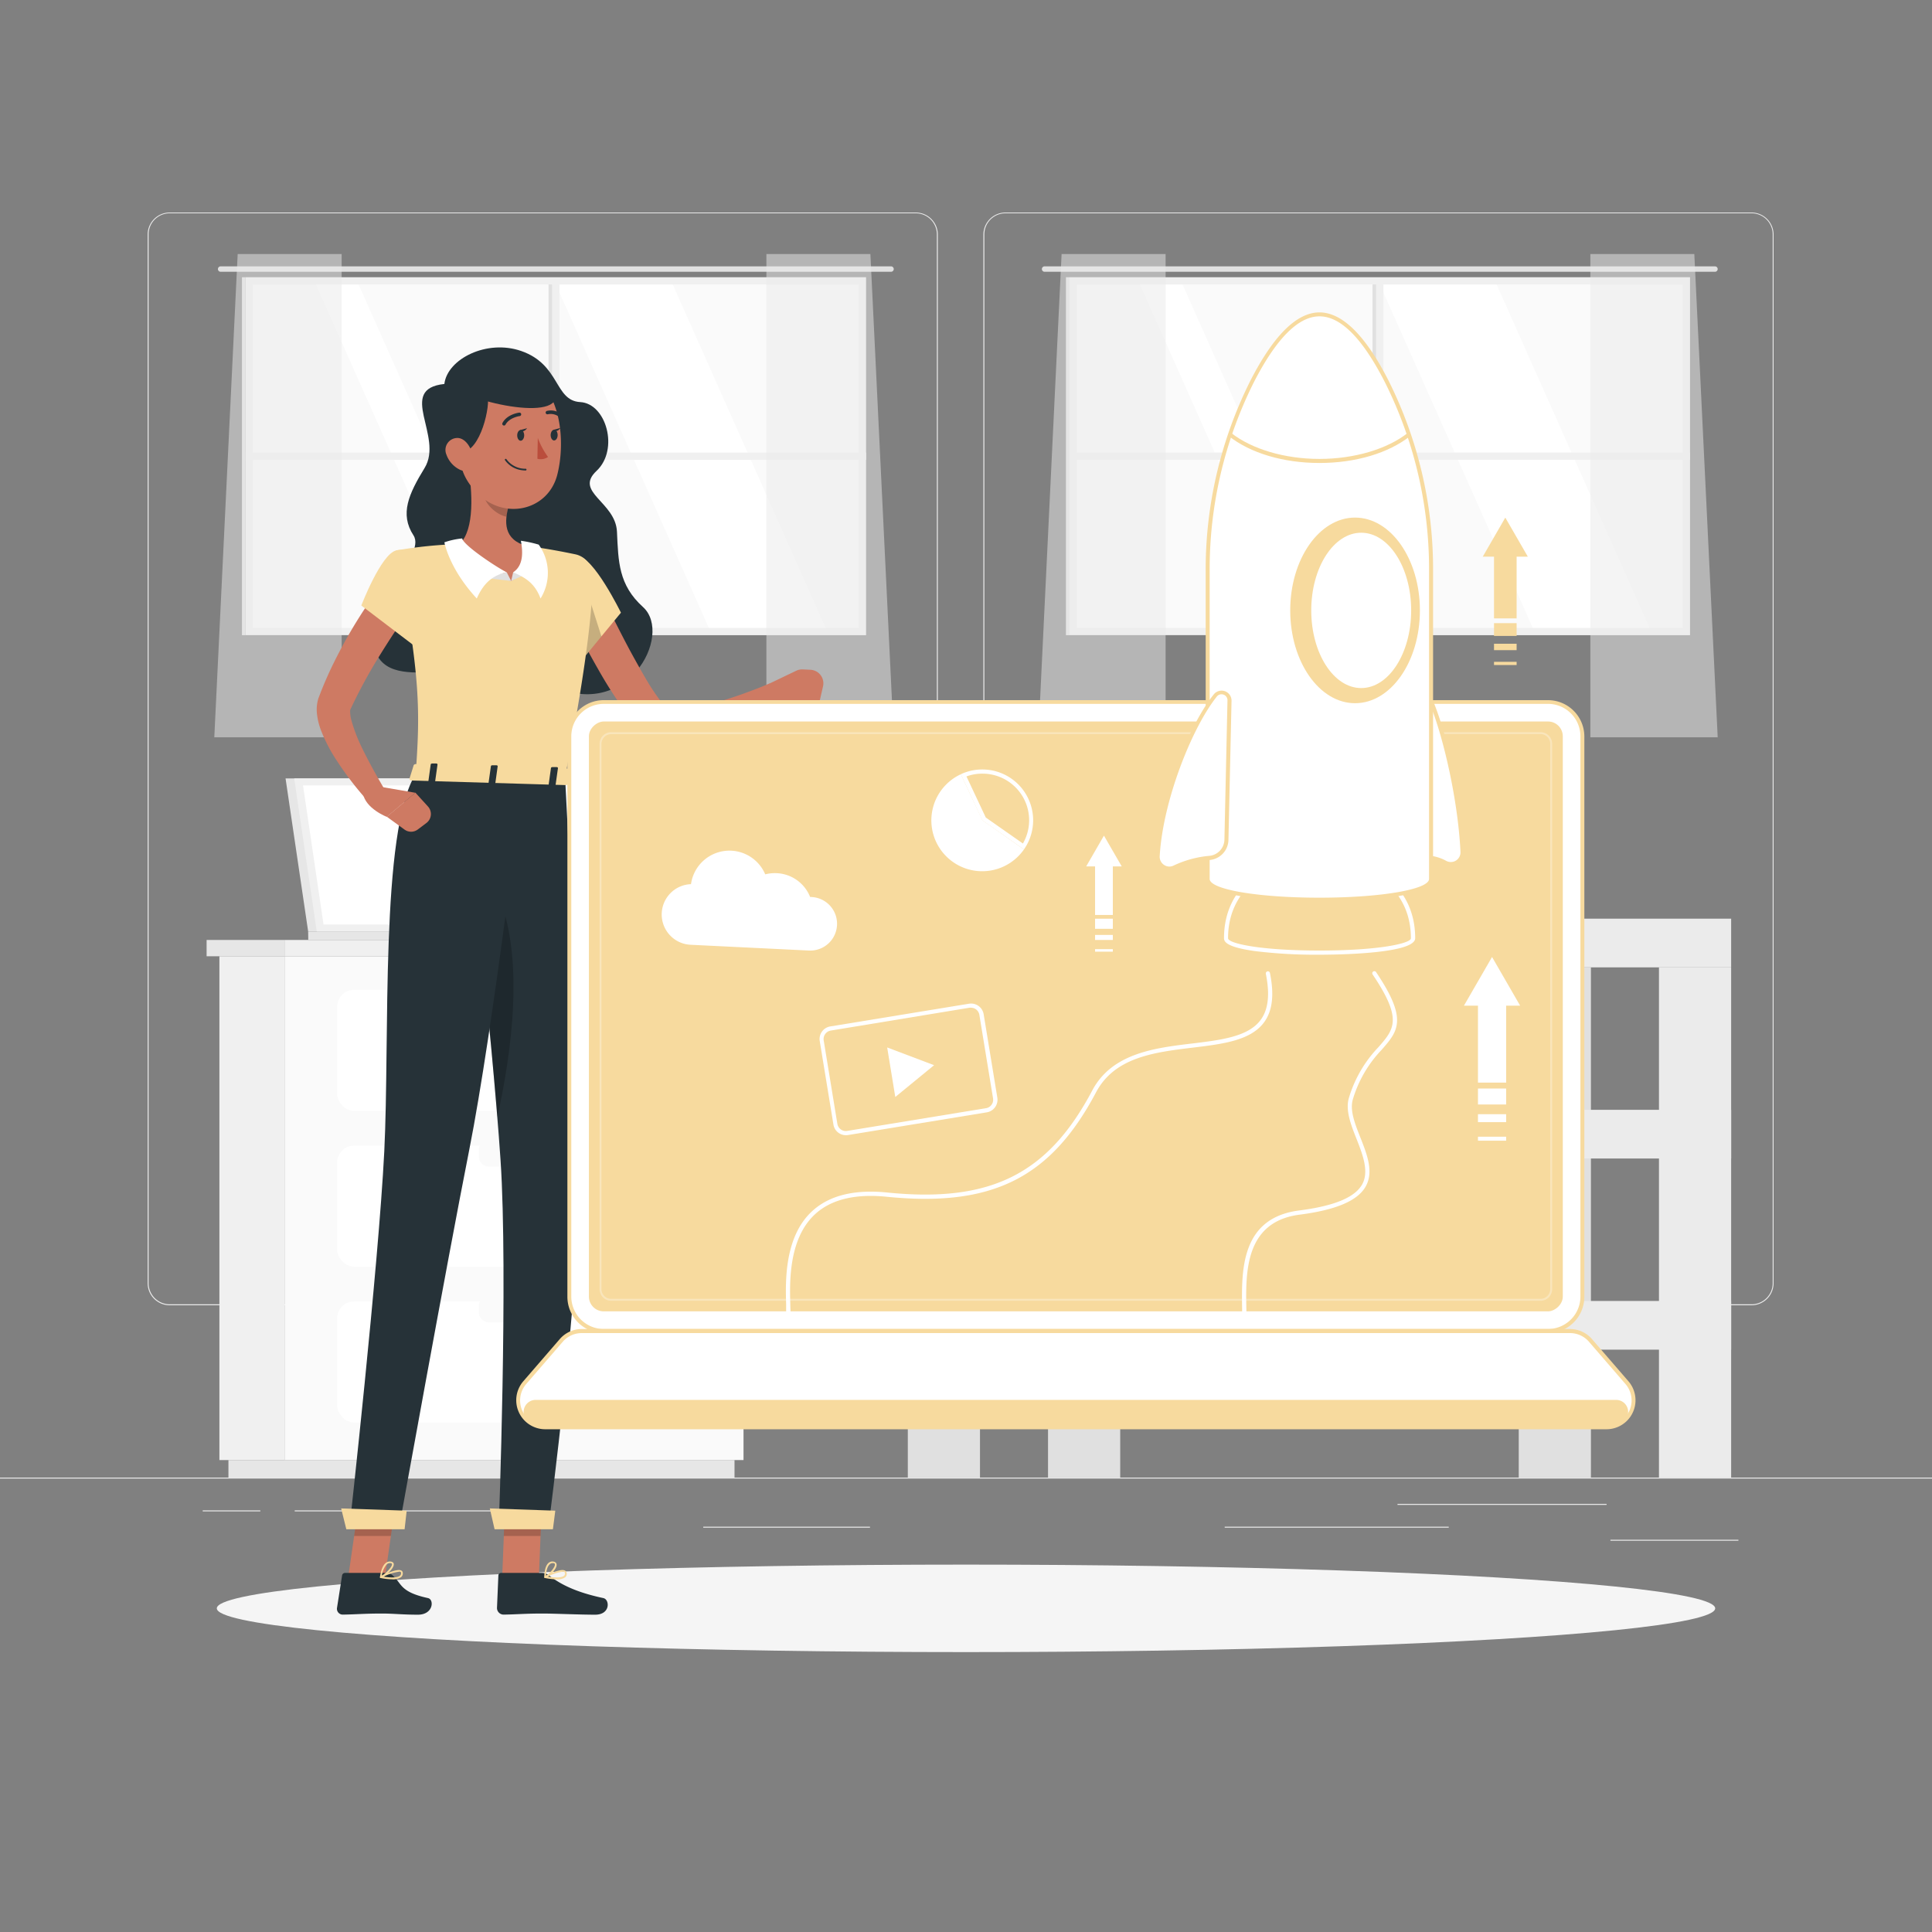 <svg xmlns="http://www.w3.org/2000/svg" viewBox="0 0 500 500"><rect x="0" y="0" width="500" height="500" fill="#808080" stroke="none"/><g id="freepik--background-complete--inject-95"><rect y="382.4" width="500" height="0.25" style="fill:#ebebeb"></rect><rect x="416.78" y="398.49" width="33.12" height="0.25" style="fill:#ebebeb"></rect><rect x="316.95" y="395.11" width="57.98" height="0.25" style="fill:#ebebeb"></rect><rect x="361.67" y="389.21" width="54.11" height="0.25" style="fill:#ebebeb"></rect><rect x="52.46" y="390.89" width="14.91" height="0.25" style="fill:#ebebeb"></rect><rect x="76.27" y="390.89" width="64.4" height="0.25" style="fill:#ebebeb"></rect><rect x="182" y="395.11" width="43.15" height="0.25" style="fill:#ebebeb"></rect><path d="M237,337.8H43.91a5.71,5.71,0,0,1-5.7-5.71V60.66A5.71,5.71,0,0,1,43.91,55H237a5.71,5.71,0,0,1,5.71,5.71V332.09A5.71,5.71,0,0,1,237,337.8ZM43.91,55.2a5.46,5.46,0,0,0-5.45,5.46V332.09a5.46,5.46,0,0,0,5.45,5.46H237a5.47,5.47,0,0,0,5.46-5.46V60.66A5.47,5.47,0,0,0,237,55.2Z" style="fill:#ebebeb"></path><path d="M453.31,337.8H260.21a5.72,5.72,0,0,1-5.71-5.71V60.66A5.72,5.72,0,0,1,260.21,55h193.1A5.71,5.71,0,0,1,459,60.66V332.09A5.71,5.71,0,0,1,453.31,337.8ZM260.21,55.2a5.47,5.47,0,0,0-5.46,5.46V332.09a5.47,5.47,0,0,0,5.46,5.46h193.1a5.47,5.47,0,0,0,5.46-5.46V60.66a5.47,5.47,0,0,0-5.46-5.46Z" style="fill:#ebebeb"></path><rect x="64.66" y="72.84" width="158.39" height="90.45" style="fill:#fafafa"></rect><polygon points="214.03 163.29 173.75 72.84 143.51 72.84 183.8 163.29 214.03 163.29" style="fill:#fff"></polygon><polygon points="132.74 163.29 92.45 72.84 81.42 72.84 121.71 163.29 132.74 163.29" style="fill:#fff"></polygon><path d="M57.1,68.93H230.6a.71.71,0,0,1,.7.71h0a.71.71,0,0,1-.7.7H57.1a.71.71,0,0,1-.7-.7h0A.71.71,0,0,1,57.1,68.93Z" style="fill:#e0e0e0"></path><rect x="142.91" y="72.6" width="1.88" height="90.94" style="fill:#f0f0f0"></rect><rect x="141.97" y="72.6" width="0.94" height="90.94" style="fill:#e0e0e0"></rect><rect x="142.91" y="37.78" width="1.88" height="160.58" transform="translate(25.78 261.92) rotate(-90)" style="fill:#f0f0f0"></rect><path d="M63.56,162.51h0V71.75H224.14v90.76h0v1.87H63.56Zm158.7,0V73.62H65.44v88.89Z" style="fill:#f0f0f0"></path><rect x="62.62" y="71.75" width="0.94" height="92.64" style="fill:#e0e0e0"></rect><polygon points="88.42 65.75 88.42 190.81 55.46 190.81 61.51 65.75 88.42 65.75" style="fill:#ebebeb;opacity:0.5"></polygon><polygon points="198.34 65.75 198.34 190.81 231.3 190.81 225.26 65.75 198.34 65.75" style="fill:#ebebeb;opacity:0.5"></polygon><rect x="277.89" y="72.84" width="158.39" height="90.45" style="fill:#fafafa"></rect><polygon points="427.27 163.29 386.98 72.84 356.75 72.84 397.04 163.29 427.27 163.29" style="fill:#fff"></polygon><polygon points="345.97 163.29 305.69 72.84 294.66 72.84 334.94 163.29 345.97 163.29" style="fill:#fff"></polygon><path d="M270.34,68.93H443.83a.71.71,0,0,1,.71.71h0a.71.71,0,0,1-.71.7H270.34a.7.7,0,0,1-.7-.7h0A.7.7,0,0,1,270.34,68.93Z" style="fill:#e0e0e0"></path><rect x="356.15" y="72.6" width="1.88" height="90.94" style="fill:#f0f0f0"></rect><rect x="355.21" y="72.6" width="0.94" height="90.94" style="fill:#e0e0e0"></rect><rect x="356.15" y="37.78" width="1.88" height="160.58" transform="translate(239.02 475.15) rotate(-90)" style="fill:#f0f0f0"></rect><path d="M276.8,162.51h0V71.75H437.38v90.76h0v1.87H276.8Zm158.7,0V73.62H278.67v88.89Z" style="fill:#f0f0f0"></path><rect x="275.86" y="71.75" width="0.94" height="92.64" style="fill:#e0e0e0"></rect><polygon points="301.66 65.75 301.66 190.81 268.7 190.81 274.74 65.75 301.66 65.75" style="fill:#ebebeb;opacity:0.5"></polygon><polygon points="411.58 65.75 411.58 190.81 444.54 190.81 438.49 65.75 411.58 65.75" style="fill:#ebebeb;opacity:0.5"></polygon><rect x="234.95" y="237.74" width="213.08" height="12.6" transform="translate(682.97 488.09) rotate(180)" style="fill:#ebebeb"></rect><rect x="234.95" y="237.74" width="54.97" height="12.6" transform="translate(524.86 488.09) rotate(180)" style="fill:#e0e0e0"></rect><rect x="429.34" y="250.35" width="18.68" height="132.05" transform="translate(877.36 632.74) rotate(180)" style="fill:#ebebeb"></rect><rect x="234.95" y="250.35" width="18.68" height="132.05" transform="translate(488.57 632.74) rotate(180)" style="fill:#e0e0e0"></rect><rect x="393.05" y="250.35" width="18.68" height="132.05" transform="translate(804.78 632.74) rotate(180)" style="fill:#e0e0e0"></rect><rect x="234.95" y="287.21" width="213.08" height="12.6" transform="translate(682.97 587.03) rotate(180)" style="fill:#ebebeb"></rect><rect x="234.95" y="287.21" width="54.97" height="12.6" transform="translate(524.86 587.03) rotate(180)" style="fill:#e0e0e0"></rect><rect x="234.95" y="336.69" width="213.08" height="12.6" transform="translate(682.97 685.98) rotate(180)" style="fill:#ebebeb"></rect><rect x="234.95" y="336.69" width="54.97" height="12.6" transform="translate(524.86 685.98) rotate(180)" style="fill:#e0e0e0"></rect><rect x="271.24" y="250.35" width="18.68" height="132.05" transform="translate(561.15 632.74) rotate(180)" style="fill:#e0e0e0"></rect><rect x="56.78" y="247.48" width="16.85" height="130.38" style="fill:#f0f0f0"></rect><rect x="59.12" y="377.86" width="130.97" height="4.54" style="fill:#e6e6e6"></rect><rect x="73.63" y="247.48" width="118.78" height="130.38" transform="translate(266.05 625.34) rotate(180)" style="fill:#fafafa"></rect><rect x="87.27" y="296.49" width="91.52" height="31.33" rx="4.37" transform="translate(266.05 624.31) rotate(180)" style="fill:#fff"></rect><rect x="87.27" y="336.81" width="91.52" height="31.33" rx="4.37" transform="translate(266.05 704.96) rotate(180)" style="fill:#fff"></rect><rect x="123.92" y="295.14" width="18.22" height="6.76" rx="2.47" style="fill:#fafafa"></rect><rect x="87.27" y="256.16" width="91.52" height="31.33" rx="4.37" transform="translate(266.05 543.65) rotate(180)" style="fill:#fff"></rect><rect x="123.92" y="254.81" width="18.22" height="6.76" rx="2.47" style="fill:#fafafa"></rect><rect x="123.92" y="335.46" width="18.22" height="6.76" rx="2.47" style="fill:#fafafa"></rect><rect x="73.63" y="243.26" width="121.86" height="4.22" style="fill:#f0f0f0"></rect><rect x="53.48" y="243.26" width="20.16" height="4.22" transform="translate(127.11 490.74) rotate(180)" style="fill:#e6e6e6"></rect><polygon points="73.9 201.45 146.49 201.45 152.34 241.07 79.75 241.07 73.9 201.45" style="fill:#e6e6e6"></polygon><polygon points="79.75 241.07 79.78 243.26 152.37 243.26 152.34 241.07 79.75 241.07" style="fill:#e6e6e6"></polygon><polygon points="76.14 201.45 148.73 201.45 154.57 241.07 81.98 241.07 76.14 201.45" style="fill:#f0f0f0"></polygon><polygon points="83.73 239.26 78.42 203.26 146.98 203.26 152.29 239.26 83.73 239.26" style="fill:#fff"></polygon><polygon points="100.89 241.07 100.93 243.26 180.87 243.26 180.83 241.07 100.89 241.07" style="fill:#f0f0f0"></polygon></g><g id="freepik--Shadow--inject-95"><ellipse id="freepik--path--inject-95" cx="250" cy="416.24" rx="193.89" ry="11.32" style="fill:#f5f5f5"></ellipse></g><g id="freepik--Character--inject-95"><path d="M115,99.37c.78-6.5,11-11.61,19.87-8.54,10.18,3.53,8.57,12.86,15.3,13.23s10.1,12.29,4.21,17.81,4.93,8,5.29,15.74.39,13.75,6.73,19.48c8,7.21-4.33,30.47-24.58,19.84-18.15-9.53-40.87,4.18-44.93-9.05-3.51-11.42,13.71-23.81,10.11-29.34s-1.21-10.73,2.88-17.42C114.91,112.92,102.56,100.69,115,99.37Z" style="fill:#263238"></path><path d="M155.38,153.26c2.47,5,5,10.13,7.65,15.08,1.34,2.46,2.7,4.91,4.09,7.28a55.89,55.89,0,0,0,4.37,6.49l.33.39a.8.8,0,0,0,.21.19,2.94,2.94,0,0,0,.85.4,9.61,9.61,0,0,0,3,.35,35,35,0,0,0,7.59-1.16c2.63-.64,5.27-1.48,7.91-2.4s5.29-1.94,7.83-3l2.32,4.21a81,81,0,0,1-15.88,8.17,38.68,38.68,0,0,1-9.25,2.3,18,18,0,0,1-5.56-.22,11.8,11.8,0,0,1-3.15-1.17,10.23,10.23,0,0,1-1.54-1,8.54,8.54,0,0,1-.71-.64L165,188a54.8,54.8,0,0,1-5.7-7.46c-1.67-2.49-3.18-5-4.63-7.57-2.92-5.11-5.58-10.24-8-15.59Z" style="fill:#ce7a63"></path><path d="M149.51,144c4-.14,11.19,14.56,11.19,14.56l-10.52,12.77S137.9,155.94,139.59,151C141.34,145.77,143.62,144.21,149.51,144Z" style="fill:#F7DA9E"></path><polygon points="150.18 147.56 155.65 164.71 150.72 170.68 150.18 147.56" style="opacity:0.2"></polygon><path d="M206.12,173.56l-9.67,4.63-.18,3.41c2.79,2.79,8.64,1,8.64,1l7.16-.93.92-4a3.51,3.51,0,0,0-3.22-4.33l-2-.1A3.55,3.55,0,0,0,206.12,173.56Z" style="fill:#ce7a63"></path><polygon points="129.97 408.17 139.47 408.17 140.34 386.16 130.83 386.16 129.97 408.17" style="fill:#ce7a63"></polygon><path d="M140.36,407.07H129.68a.67.67,0,0,0-.7.65l-.36,8.45a1.72,1.72,0,0,0,1.7,1.69c3.71-.06,5.48-.28,10.18-.28,2.89,0,9.54.3,13.53.3s3.8-3.95,2.11-4.3c-7.61-1.61-11.41-3.82-14.14-5.92A2.7,2.7,0,0,0,140.36,407.07Z" style="fill:#263238"></path><g style="opacity:0.2"><polygon points="140.34 386.17 139.89 397.51 130.38 397.51 130.83 386.17 140.34 386.17"></polygon></g><path d="M153.32,148.72c.21,6-.83,20.05-7.15,52.73l-38.59-1.15c1.12-15.69,1.42-25.37-5.12-57.83a113.38,113.38,0,0,1,16.45-1.67,122.86,122.86,0,0,1,17.52.52c4.47.54,9.28,1.47,12.44,2.13A5.59,5.59,0,0,1,153.32,148.72Z" style="fill:#F7DA9E"></path><path d="M121.23,121.12c.94,5.67,1.73,16-2.32,19.68,0,0,3.75,7,13.38,9.55,8.89-4.51,4.14-9,4.14-9-6.24-1.69-5.94-6.35-4.72-10.69Z" style="fill:#ce7a63"></path><polygon points="132.29 150.35 131.14 148.1 124.96 149.5 132.29 150.35" style="fill:#e0e0e0"></polygon><path d="M131.14,148.1c-2-.9-11.17-6.89-11.53-8.75a20,20,0,0,0-4.6,1s1.17,6.76,8.38,14.54C125.25,150.67,127.72,148.82,131.14,148.1Z" style="fill:#fff"></path><polygon points="132.29 150.35 132.81 148.1 136.6 148.37 132.29 150.35" style="fill:#e0e0e0"></polygon><path d="M132.81,148.1c3.06-2,2.31-6.29,2-8.15a31.35,31.35,0,0,1,4.61,1,12.51,12.51,0,0,1,.47,13.94C138.41,150.89,135.88,149.45,132.81,148.1Z" style="fill:#fff"></path><path d="M125.5,125l6.21,5.62a18.14,18.14,0,0,0-.63,3.1c-2.4-.42-5.62-3.16-5.8-5.68A8.49,8.49,0,0,1,125.5,125Z" style="opacity:0.2"></path><path d="M118.24,109.08c.41,9.42.39,13.42,5.06,18.34,7,7.39,18.51,4.81,20.92-4.54,2.17-8.43,1.12-22.43-8-26.33A12.86,12.86,0,0,0,118.24,109.08Z" style="fill:#ce7a63"></path><path d="M116.93,98.82c3.49,1.75,8.3,1.45,9.2,3.55S124.5,117,119.27,117.1C114.46,110.61,113.74,101.83,116.93,98.82Z" style="fill:#263238"></path><path d="M117.41,100.39c7.7,4.87,33.08,9.42,24.79-1.57C135.9,90.48,119.33,94.68,117.41,100.39Z" style="fill:#263238"></path><path d="M146.26,201.45s3.73,70.23,3.92,99.09c.2,30-8.25,94.77-8.25,94.77H129.07s2.45-65.45.47-95.07c-2.16-32.29-9.67-99.63-9.67-99.63Z" style="fill:#263238"></path><polygon points="128 395.78 143.09 395.78 143.71 390.96 126.76 390.38 128 395.78" style="fill:#F7DA9E"></polygon><path d="M122.59,225.83c1.39-1.73,3.21-.84,5.59,4.1,8.12,16.84,4,43.71.52,59.19C127.14,269.85,124.56,244.46,122.59,225.83Z" style="opacity:0.2"></path><path d="M133.85,112.65c0,.77.38,1.4.88,1.41s.92-.61.93-1.37-.38-1.4-.88-1.41S133.86,111.89,133.85,112.65Z" style="fill:#263238"></path><path d="M142.51,112.58c0,.77.38,1.4.88,1.41s.92-.61.93-1.37-.38-1.4-.88-1.41S142.52,111.82,142.51,112.58Z" style="fill:#263238"></path><path d="M143.21,111.25l1.85-.5S144.1,112.17,143.21,111.25Z" style="fill:#263238"></path><path d="M139.18,113.32a20.35,20.35,0,0,0,2.65,4.94,3.31,3.31,0,0,1-2.75.47Z" style="fill:#ba4d3c"></path><path d="M134.85,121.66a7.92,7.92,0,0,0,1.13.1.23.23,0,1,0,0-.45,6,6,0,0,1-4.91-2.46.23.23,0,0,0-.31-.07.22.22,0,0,0-.07.31A6.32,6.32,0,0,0,134.85,121.66Z" style="fill:#263238"></path><path d="M115.54,117.67a6.88,6.88,0,0,0,3.52,3.91c2.19,1,3.68-.84,3.4-3.12-.25-2-1.69-5-4-5.11A3.09,3.09,0,0,0,115.54,117.67Z" style="fill:#ce7a63"></path><path d="M130.36,110.12a.42.42,0,0,0,.47-.23c1-1.84,3.63-2.21,3.66-2.21a.45.45,0,0,0,.39-.51.45.45,0,0,0-.51-.38c-.13,0-3.15.43-4.33,2.68a.45.45,0,0,0,.19.61A.28.28,0,0,0,130.36,110.12Z" style="fill:#263238"></path><path d="M145.14,108.14a.44.44,0,0,0,.42-.15.45.45,0,0,0-.05-.64,4.46,4.46,0,0,0-4-1,.45.45,0,0,0,.26.86h0a3.57,3.57,0,0,1,3.14.85A.45.45,0,0,0,145.14,108.14Z" style="fill:#263238"></path><path d="M106.34,157.36c-2.74,3.92-5.5,8.11-8.07,12.26a137.46,137.46,0,0,0-7,12.74l-.38.8-.19.41c0,.1,0,0,0,0a0,0,0,0,0,0,0s-.09.14-.09.45a9.38,9.38,0,0,0,.39,2.59A41.43,41.43,0,0,0,93.42,193c2.06,4.32,4.55,8.7,7.07,12.92l-3.8,3A83.93,83.93,0,0,1,87,196.61a40.68,40.68,0,0,1-3.84-7.38,17,17,0,0,1-1.16-4.8,9.84,9.84,0,0,1,.29-3.3c0-.15.09-.31.14-.47l.15-.4.18-.47.36-.93c1-2.5,2.06-4.9,3.22-7.25S88.7,167,90,164.69a135.11,135.11,0,0,1,8.53-13.09Z" style="fill:#ce7a63"></path><path d="M102.46,142.47c-3.91,1.06-8.95,14.24-8.95,14.24l14.69,11.17s5.8-10.95,4.32-16C111,146.63,106.91,141.26,102.46,142.47Z" style="fill:#F7DA9E"></path><path d="M144.09,408.73a3.31,3.31,0,0,0,2.25-.58,1.18,1.18,0,0,0,.3-1.1.87.87,0,0,0-.45-.6c-1.23-.63-4.82,1.3-5.23,1.52a.22.22,0,0,0-.09.24.23.23,0,0,0,.2.18A16.76,16.76,0,0,0,144.09,408.73Zm1.5-2a.92.92,0,0,1,.43.08.29.29,0,0,1,.17.24.74.74,0,0,1-.18.72c-.53.52-2.08.61-4.23.26A11.31,11.31,0,0,1,145.59,406.77Z" style="fill:#F7DA9E"></path><path d="M141.11,408.4l.09,0c1.08-.51,3.12-2.56,2.83-3.64-.06-.26-.28-.57-.91-.64a1.53,1.53,0,0,0-1.2.39c-1.1,1-1.06,3.56-1.06,3.67a.27.27,0,0,0,.12.2A.33.33,0,0,0,141.11,408.4Zm1.88-3.86h.13c.42,0,.46.21.48.26.17.65-1.19,2.26-2.28,3,0-.74.2-2.28.92-2.93A1.07,1.07,0,0,1,143,404.54Z" style="fill:#F7DA9E"></path><polygon points="90.12 408.17 99.63 408.17 102.79 386.16 93.28 386.16 90.12 408.17" style="fill:#ce7a63"></polygon><path d="M100,407.07H89.3a.77.77,0,0,0-.77.65l-1.32,8.45a1.5,1.5,0,0,0,1.5,1.69c3.72-.06,5.52-.28,10.22-.28,2.89,0,5.25.3,9.24.3s4.25-3.95,2.59-4.3c-7.43-1.61-6.72-3.82-9.2-5.92A2.48,2.48,0,0,0,100,407.07Z" style="fill:#263238"></path><path d="M101.5,408.73a3.62,3.62,0,0,0,2.32-.58,1.29,1.29,0,0,0,.42-1.1.71.71,0,0,0-.38-.6c-1.15-.63-5,1.3-5.4,1.52a.24.24,0,0,0-.12.24.2.2,0,0,0,.18.18A16.09,16.09,0,0,0,101.5,408.73Zm1.72-2a.83.83,0,0,1,.42.08.27.27,0,0,1,.15.24.83.83,0,0,1-.27.72c-.58.52-2.15.61-4.25.26A12.46,12.46,0,0,1,103.22,406.77Z" style="fill:#F7DA9E"></path><path d="M98.56,408.4l.09,0c1.14-.51,3.41-2.56,3.25-3.64,0-.26-.22-.57-.84-.64a1.69,1.69,0,0,0-1.25.39c-1.21,1-1.46,3.56-1.47,3.67a.21.21,0,0,0,.09.2A.28.28,0,0,0,98.56,408.4Zm2.31-3.86H101c.41,0,.43.21.44.26.1.65-1.44,2.26-2.61,3a5.3,5.3,0,0,1,1.25-2.93A1.19,1.19,0,0,1,100.87,404.54Z" style="fill:#F7DA9E"></path><g style="opacity:0.2"><polygon points="102.79 386.17 101.16 397.51 91.65 397.51 93.28 386.17 102.79 386.17"></polygon></g><path d="M107.58,200.3C98.32,215,100.91,269.14,99.45,298c-1.52,30-9,97.27-9,97.27h12.85s12.34-68.42,18.09-97.43c6.35-32,14.08-97.58,14.08-97.58Z" style="fill:#263238"></path><polygon points="89.63 395.78 104.71 395.78 105.25 390.96 88.29 390.38 89.63 395.78" style="fill:#F7DA9E"></polygon><path d="M134.56,111.32l1.85-.5S135.44,112.24,134.56,111.32Z" style="fill:#263238"></path><path d="M107.07,198,106,201.44c-.14.27.17.55.61.56l39.72,1.18c.35,0,.64-.15.67-.37l.45-3.44c0-.24-.26-.45-.64-.46l-39.08-1.16A.7.7,0,0,0,107.07,198Z" style="fill:#F7DA9E"></path><path d="M112.19,202.54l-1,0c-.2,0-.36-.12-.34-.25l.62-4.47c0-.13.21-.23.41-.23l1,0c.21,0,.36.12.35.25l-.63,4.48C112.58,202.45,112.4,202.55,112.19,202.54Z" style="fill:#263238"></path><path d="M143.36,203.47l-1.05,0c-.21,0-.36-.12-.34-.25l.62-4.47c0-.13.21-.24.41-.23l1.05,0c.21,0,.36.12.35.25l-.63,4.47C143.75,203.37,143.57,203.48,143.36,203.47Z" style="fill:#263238"></path><path d="M127.77,203l-1,0c-.21,0-.37-.12-.35-.25l.63-4.48c0-.13.2-.23.41-.22l1,0c.2,0,.36.12.34.25l-.62,4.47C128.17,202.91,128,203,127.77,203Z" style="fill:#263238"></path><path d="M97.38,203.43l10.12,1.74-7.39,6.23c.1.06-5.61-2.15-6.18-6.12Z" style="fill:#ce7a63"></path><path d="M110.34,213l-2.23,1.68a2.88,2.88,0,0,1-3.44,0l-4.56-3.31,7.39-6.23,3.25,3.57A2.9,2.9,0,0,1,110.34,213Z" style="fill:#ce7a63"></path></g><g id="freepik--maker-launch--inject-95"><rect x="147.35" y="181.66" width="262.17" height="162.8" rx="8.9" style="fill:#fff"></rect><path d="M400.62,345H156.24a9.41,9.41,0,0,1-9.4-9.4v-145a9.41,9.41,0,0,1,9.4-9.4H400.62a9.42,9.42,0,0,1,9.41,9.4v145A9.42,9.42,0,0,1,400.62,345ZM156.24,182.16a8.41,8.41,0,0,0-8.39,8.39v145a8.4,8.4,0,0,0,8.39,8.39H400.62a8.39,8.39,0,0,0,8.39-8.39v-145a8.4,8.4,0,0,0-8.39-8.39Z" style="fill:#F7DA9E"></path><path d="M406.32,344.46H150.55a7,7,0,0,0-5.3,2.42l-9.44,10.93a7,7,0,0,0,5.3,11.58H415.76a7,7,0,0,0,5.3-11.58l-9.45-10.93A7,7,0,0,0,406.32,344.46Z" style="fill:#fff"></path><path d="M415.76,369.89H141.11a7.51,7.51,0,0,1-5.68-12.42l9.44-10.92a7.52,7.52,0,0,1,5.68-2.6H406.31a7.52,7.52,0,0,1,5.69,2.6l9.44,10.92a7.51,7.51,0,0,1-5.68,12.42ZM150.55,345a6.47,6.47,0,0,0-4.91,2.25l-9.45,10.93a6.49,6.49,0,0,0,4.92,10.74H415.76a6.49,6.49,0,0,0,4.91-10.74l-9.44-10.93a6.49,6.49,0,0,0-4.92-2.25Z" style="fill:#F7DA9E"></path><path d="M138.64,362.29a3.12,3.12,0,0,0-2,5.52,6.88,6.88,0,0,0,4.44,1.58H415.75a6.93,6.93,0,0,0,4.67-1.76,3.11,3.11,0,0,0-2.18-5.34Z" style="fill:#F7DA9E"></path><rect x="202.1" y="137.04" width="152.66" height="252.04" rx="3.83" transform="translate(541.49 -15.38) rotate(90)" style="fill:#F7DA9E"></rect><path d="M398.69,336.64H158.18a3,3,0,0,1-3-3V192.49a3,3,0,0,1,3-3H398.69a3,3,0,0,1,3,3V333.63A3,3,0,0,1,398.69,336.64ZM158.18,190a2.52,2.52,0,0,0-2.52,2.52V333.63a2.52,2.52,0,0,0,2.52,2.51H398.69a2.52,2.52,0,0,0,2.51-2.51V192.49a2.52,2.52,0,0,0-2.51-2.52Z" style="fill:#fff;opacity:0.3"></path><path d="M317.28,242.82c0,5,48.4,5,48.4,0C365.68,215.07,317.28,215.07,317.28,242.82Z" style="fill:#F7DA9E"></path><path d="M341.48,247.08a129.12,129.12,0,0,1-16.71-.94c-7.2-1-8-2.37-8-3.32,0-14.67,12.83-21.35,24.74-21.35h0c11.92,0,24.74,6.68,24.74,21.35C366.22,246.87,345.61,247.08,341.48,247.08Zm-23.66-4.26c0,1.33,8.23,3.18,23.66,3.18s23.66-1.85,23.66-3.18c0-13.93-12.26-20.27-23.66-20.27s-23.66,6.34-23.66,20.27Z" style="fill:#fff"></path><path d="M369.67,180c3.74,7.85,8.13,26,8.81,40.41a3,3,0,0,1-4.42,2.79,10.8,10.8,0,0,0-3.53-1.21c-1.45-.22-2.56-2.25-2.59-4.7l-.48-36C367.44,179.36,368.93,178.47,369.67,180Z" style="fill:#fff"></path><path d="M375.47,224.1a3.49,3.49,0,0,1-1.65-.42,10.5,10.5,0,0,0-3.36-1.16c-1.72-.26-3-2.44-3-5.19l-.47-36a2.45,2.45,0,0,1,1.46-2.6,1.56,1.56,0,0,1,1.71,1.05h0c3.71,7.79,8.16,26,8.86,40.6a3.55,3.55,0,0,1-3.52,3.69Zm-6.77-44.36h-.05c-.28.07-.69.62-.68,1.59l.48,36c0,2.17,1,4,2.16,4.2a11.17,11.17,0,0,1,3.69,1.27,2.5,2.5,0,0,0,3.67-2.33c-.69-14.52-5.09-32.52-8.76-40.22h0C369.15,180.12,369,179.74,368.7,179.74Z" style="fill:#F7DA9E"></path><path d="M370.37,227.46c0,7.16-57.78,7.16-57.78,0V147.82a108,108,0,0,1,11.47-49.09c4.8-9.43,10.81-17.37,17.42-17.37S354.1,89.3,358.9,98.73a108,108,0,0,1,11.47,49.09Z" style="fill:#fff"></path><path d="M341.48,233.34a129.24,129.24,0,0,1-20-1.35c-6.36-1.05-9.45-2.53-9.45-4.53V147.82A109,109,0,0,1,323.61,98.5c6-11.71,12-17.65,17.87-17.65s11.91,5.94,17.87,17.65a109,109,0,0,1,11.53,49.32v79.64h0C370.88,233.17,344.49,233.34,341.48,233.34Zm0-151.47c-5.48,0-11.19,5.75-17,17.09a108,108,0,0,0-11.42,48.86v79.64c0,2.73,12.47,4.86,28.39,4.86s28.39-2.13,28.39-4.86V147.82A108,108,0,0,0,358.45,99C352.67,87.62,347,81.87,341.48,81.87Z" style="fill:#F7DA9E"></path><path d="M341.48,119.82c-9.32,0-17.89-2.54-23.51-7l.63-.8c5.36,4.23,13.92,6.75,22.88,6.75s17.52-2.52,22.88-6.75l.63.8C359.37,117.28,350.8,119.82,341.48,119.82Z" style="fill:#F7DA9E"></path><path d="M314.49,180c-6.46,8.06-14,27-14.86,41.56a3,3,0,0,0,4.26,2.92A27.22,27.22,0,0,1,313,222a4.81,4.81,0,0,0,4.36-4.7l.79-36A2.06,2.06,0,0,0,314.49,180Z" style="fill:#fff"></path><path d="M302.63,225.31a3.46,3.46,0,0,1-1.94-.6,3.54,3.54,0,0,1-1.57-3.15c.84-14.69,8.56-33.85,15-41.85h0a2.58,2.58,0,0,1,4.6,1.65l-.8,36a5.32,5.32,0,0,1-4.81,5.2,26.38,26.38,0,0,0-9,2.44A3.37,3.37,0,0,1,302.63,225.31Zm12.25-45c-6.31,7.89-13.92,26.78-14.75,41.28a2.52,2.52,0,0,0,1.13,2.25,2.44,2.44,0,0,0,2.42.19,27.11,27.11,0,0,1,9.31-2.54,4.3,4.3,0,0,0,3.89-4.21l.79-36a1.52,1.52,0,0,0-1-1.5,1.54,1.54,0,0,0-1.77.5Z" style="fill:#F7DA9E"></path><ellipse cx="350.69" cy="157.97" rx="16.78" ry="24.02" style="fill:#F7DA9E"></ellipse><ellipse cx="352.28" cy="157.97" rx="12.93" ry="20.1" style="fill:#fff"></ellipse><path d="M204,339.93a.55.55,0,0,1-.55-.54c0-.52,0-1.17,0-1.9-.17-5.63-.52-17.33,6.69-24,4.39-4.09,10.93-5.73,19.44-4.87,26.73,2.71,41.62-4.7,53.1-26.41,5.1-9.64,16.16-11,25.93-12.16,7.47-.91,14.52-1.76,17.7-6.17,1.94-2.69,2.36-6.57,1.29-11.85a.54.54,0,0,1,.43-.64.53.53,0,0,1,.63.42c1.14,5.6.66,9.75-1.47,12.7-3.46,4.79-10.74,5.68-18.45,6.61-10,1.21-20.27,2.46-25.1,11.6-11.73,22.17-26.92,29.74-54.17,27-8.19-.83-14.45.71-18.6,4.58-6.84,6.38-6.5,17.75-6.34,23.22,0,.74.05,1.4.05,1.93A.54.54,0,0,1,204,339.93Z" style="fill:#fff"></path><path d="M322,339.93a.55.55,0,0,1-.54-.53v-.57c-.17-10-.4-23.61,14.75-25.56,9-1.15,14.29-3.32,16.24-6.62s.28-7.69-1.37-11.87c-1.44-3.64-2.92-7.4-2-10.59a32.35,32.35,0,0,1,7.67-13.2c4.06-4.65,6.3-7.21-1.52-18.81a.55.55,0,0,1,.15-.75.54.54,0,0,1,.75.15c8.28,12.29,5.7,15.24,1.43,20.12a31.54,31.54,0,0,0-7.44,12.8c-.84,2.83.51,6.26,1.94,9.88,1.75,4.43,3.55,9,1.3,12.82-2.13,3.61-7.71,5.95-17,7.15-14.18,1.82-14,14.91-13.8,24.46v.57a.54.54,0,0,1-.53.55Z" style="fill:#fff"></path><path d="M210,232.14h-.34a9.76,9.76,0,0,0-8.62-6.16,10,10,0,0,0-3,.3,10.05,10.05,0,0,0-19.21,2.54,7.85,7.85,0,0,0-.22,15.68L209.36,246a6.93,6.93,0,1,0,.67-13.85Z" style="fill:#fff"></path><path d="M254.25,200.22h0a12.06,12.06,0,0,1,10.48,18.08l-9.61-6.73-5-10.63a11.73,11.73,0,0,1,4.08-.72m0-1.08a13,13,0,0,0-5.54,1.23l5.56,11.92L265,219.83a13.15,13.15,0,0,0-10.79-20.69Z" style="fill:#fff"></path><path d="M254.27,212.29,265,219.83a13.06,13.06,0,0,1-1.47,1.76,13.16,13.16,0,1,1-14.86-21.22Z" style="fill:#fff"></path><path d="M218.93,293.79a3.27,3.27,0,0,1-3.24-2.76l-3.54-21.6a3.3,3.3,0,0,1,2.72-3.79l35.92-5.88a3.3,3.3,0,0,1,3.78,2.72l3.54,21.6a3.31,3.31,0,0,1-2.72,3.79h0l-35.92,5.88A3.27,3.27,0,0,1,218.93,293.79Zm32.39-33-.36,0L215,266.71a2.23,2.23,0,0,0-1.83,2.54l3.54,21.61a2.25,2.25,0,0,0,.9,1.44,2.19,2.19,0,0,0,1.65.38l35.92-5.88a2.21,2.21,0,0,0,1.82-2.54l-3.54-21.61a2.2,2.2,0,0,0-.89-1.44A2.22,2.22,0,0,0,251.32,260.8Zm4,26.53h0Z" style="fill:#fff"></path><polygon points="241.74 275.67 229.6 271.08 231.7 283.9 241.74 275.67" style="fill:#fff"></polygon><rect x="382.5" y="258.24" width="7.29" height="21.94" style="fill:#fff"></rect><rect x="382.5" y="281.71" width="7.29" height="4.13" style="fill:#fff"></rect><rect x="382.5" y="288.35" width="7.29" height="2.06" style="fill:#fff"></rect><rect x="382.5" y="294.18" width="7.29" height="1.03" style="fill:#fff"></rect><polygon points="378.87 260.26 386.14 247.67 393.41 260.26 378.87 260.26" style="fill:#fff"></polygon><rect x="283.4" y="222.94" width="4.6" height="13.85" style="fill:#fff"></rect><rect x="283.4" y="237.76" width="4.6" height="2.61" style="fill:#fff"></rect><rect x="283.4" y="241.96" width="4.6" height="1.3" style="fill:#fff"></rect><rect x="283.4" y="245.64" width="4.6" height="0.65" style="fill:#fff"></rect><polygon points="281.11 224.22 285.7 216.26 290.3 224.22 281.11 224.22" style="fill:#fff"></polygon><rect x="386.65" y="142.44" width="5.85" height="17.6" style="fill:#F7DA9E"></rect><rect x="386.65" y="161.27" width="5.85" height="3.31" style="fill:#F7DA9E"></rect><rect x="386.65" y="166.6" width="5.85" height="1.66" style="fill:#F7DA9E"></rect><rect x="386.65" y="171.28" width="5.85" height="0.83" style="fill:#F7DA9E"></rect><polygon points="383.74 144.06 389.57 133.96 395.4 144.06 383.74 144.06" style="fill:#F7DA9E"></polygon></g></svg>